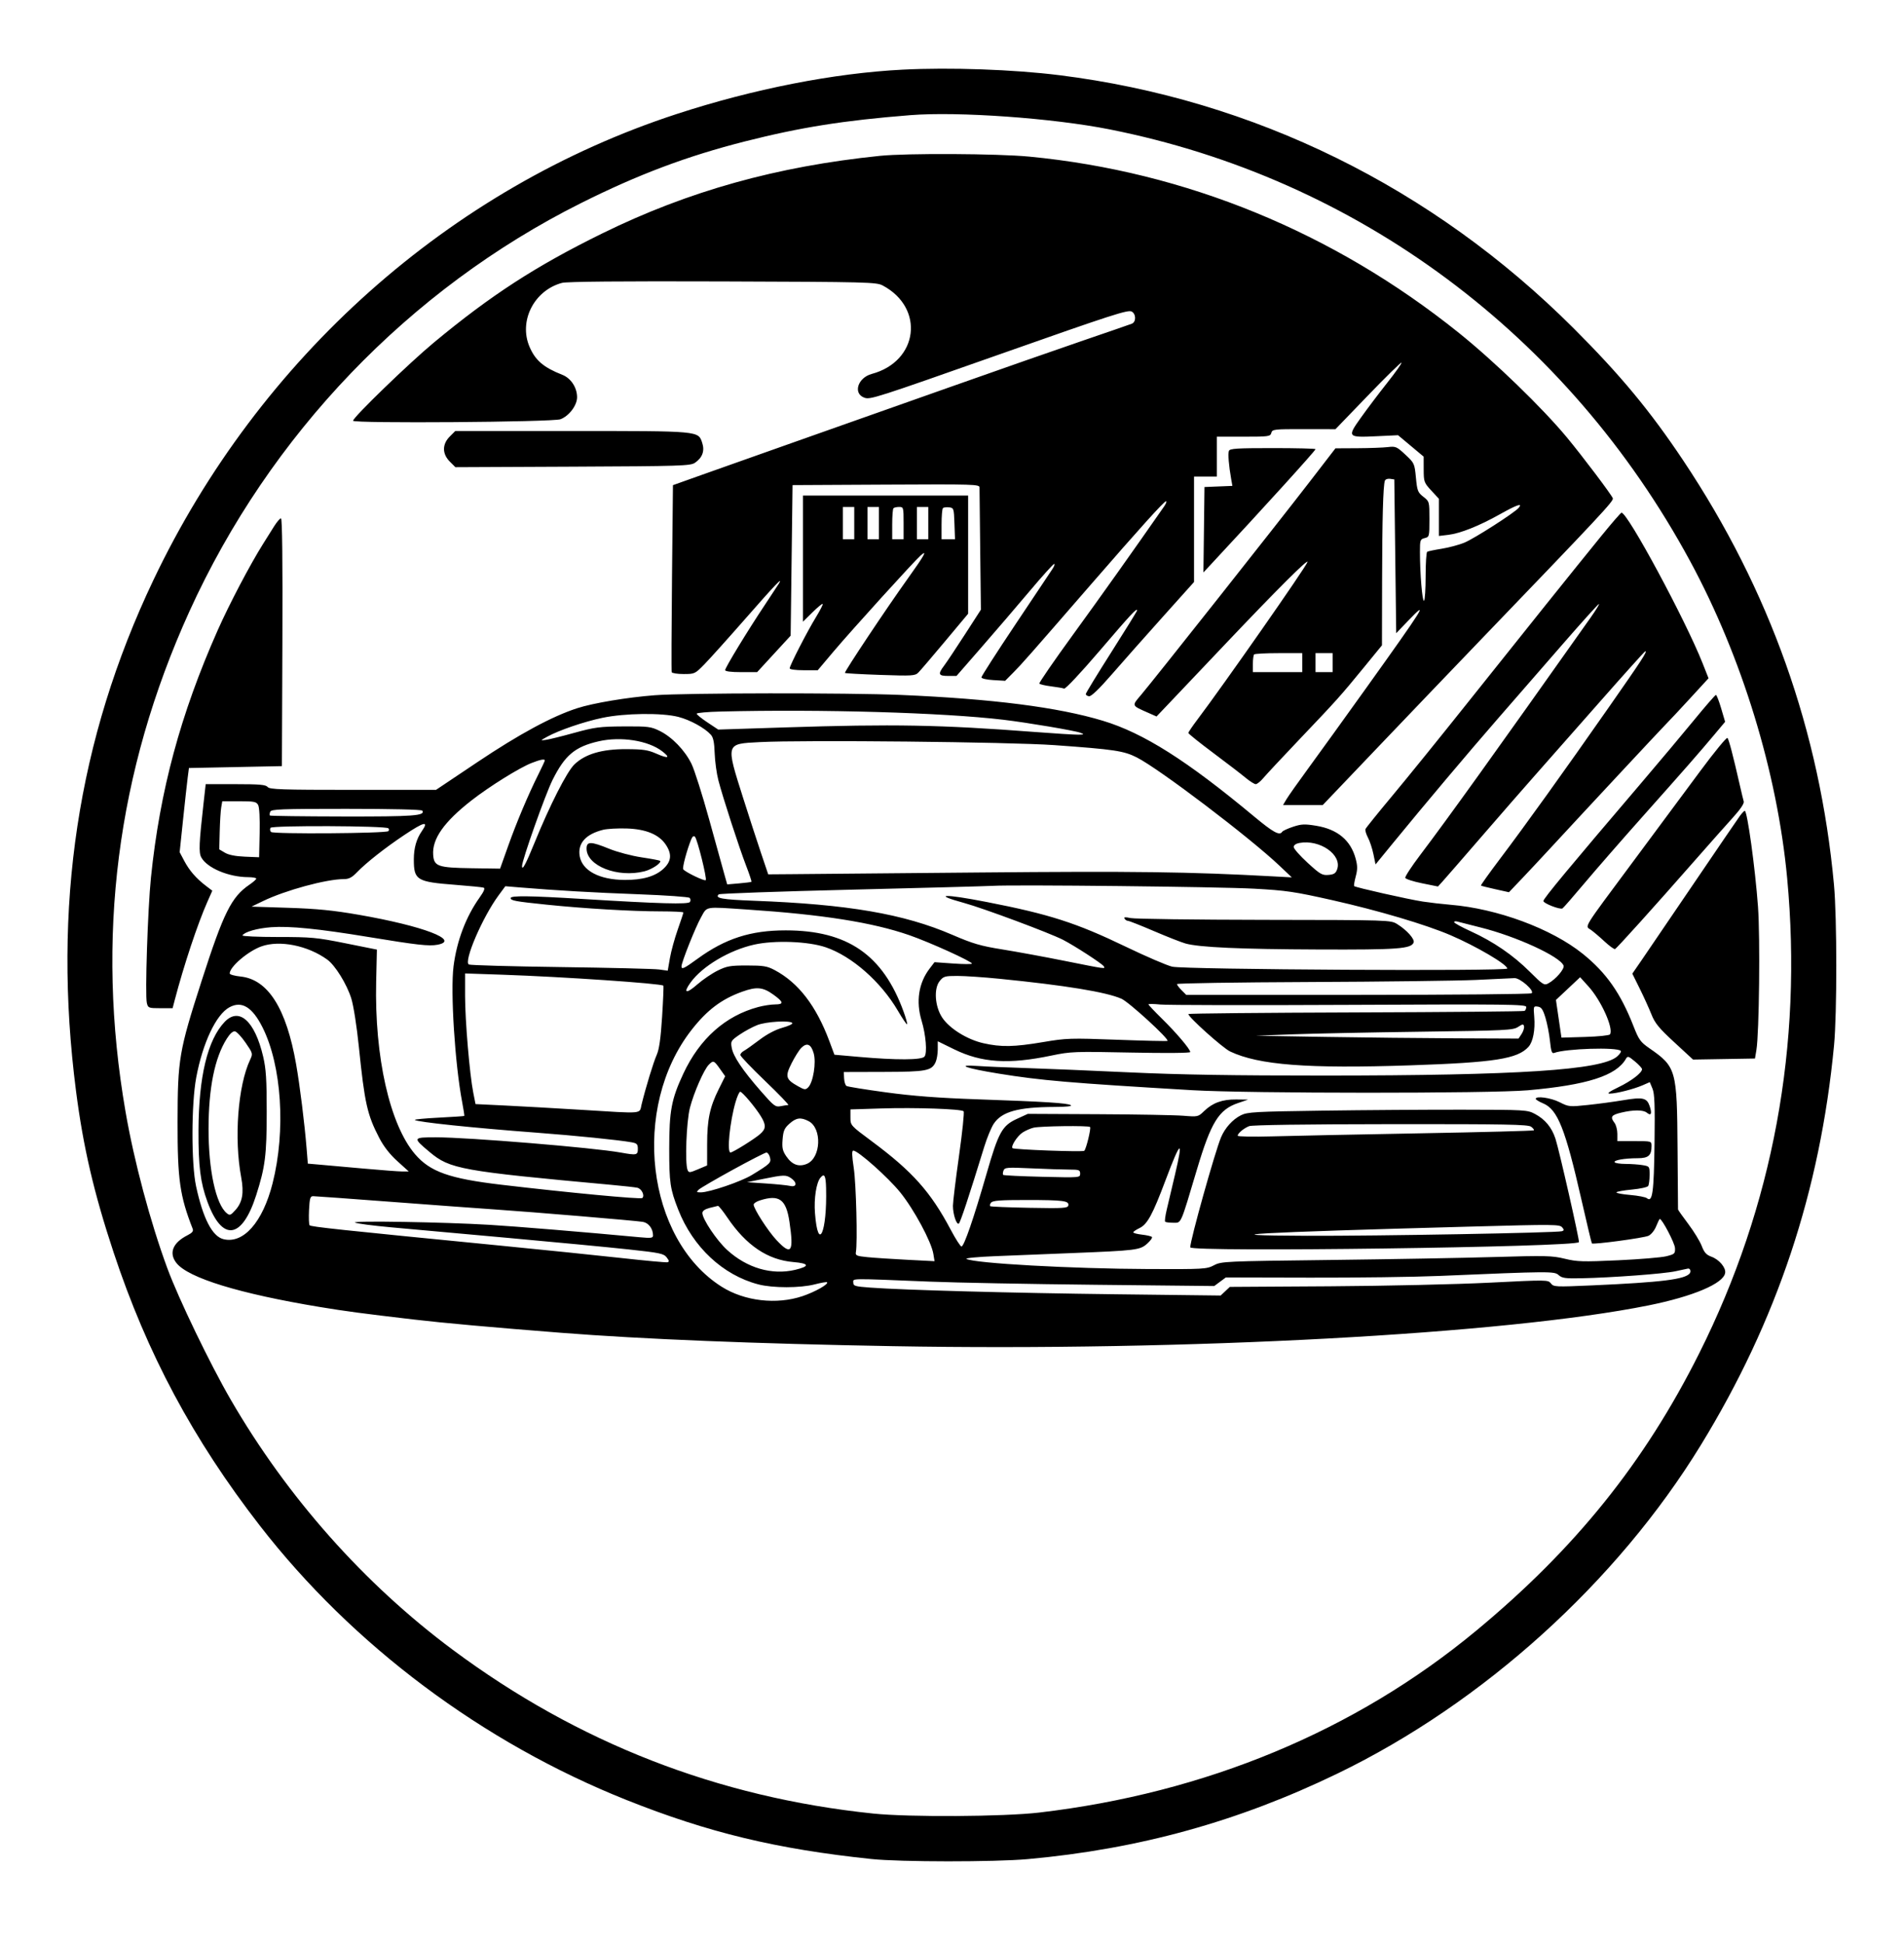 <svg xmlns="http://www.w3.org/2000/svg" width="1003" height="1024" viewBox="0 0 1003 1024" version="1.1">
	<rect x="0" y="0" width="100%" height="100%" fill="#FFFFFF" />
	<path d="M 475.500 36.684 C 439.284 38.530, 396.923 46.843, 356.500 60.038 C 236.991 99.047, 136.513 188.509, 80.813 305.500 C 40.885 389.362, 27.521 477.696, 40.068 574.823 C 43.871 604.263, 49.495 628.371, 59.851 659.633 C 77.519 712.969, 101.715 758.173, 136.860 803.500 C 185.728 866.528, 254.240 917.787, 330 948.001 C 373.099 965.190, 409.026 973.851, 459 979.100 C 474.280 980.705, 523.956 980.733, 541.500 979.147 C 599.940 973.863, 652.309 959.385, 704.696 934.028 C 781.262 896.969, 851.779 833.218, 895.969 761.110 C 936.065 695.683, 958.838 627.341, 966.149 550.500 C 967.740 533.780, 967.718 483.448, 966.113 466 C 958.670 385.130, 932.245 310.770, 886.687 242.500 C 869.304 216.450, 853.633 197.557, 828.993 172.940 C 754.673 98.688, 660.587 52.393, 558 39.597 C 533.912 36.593, 500.464 35.412, 475.500 36.684 M 479.500 60.654 C 444.394 63.447, 421.841 67.026, 392.500 74.460 C 361.969 82.196, 336.102 91.927, 306 107 C 215.587 152.273, 142.011 229.004, 99.734 322.112 C 61.519 406.271, 50.305 494.156, 66.126 585.500 C 70.682 611.804, 79.153 643.527, 88.136 667.925 C 94.033 683.939, 110.650 718.384, 121.547 737.181 C 151.334 788.565, 191.900 834.253, 238.500 868.903 C 304.526 917.997, 378.119 946.656, 460 955.160 C 478.826 957.116, 528.825 956.818, 547.411 954.640 C 635.125 944.360, 713.951 911.585, 777.500 858.970 C 829.772 815.692, 866.300 770.284, 895.119 712.761 C 933.999 635.156, 949.682 550.442, 941.449 462.500 C 936.234 406.792, 917.604 345.943, 890.333 295.545 C 825.831 176.344, 715.178 94.067, 584.500 68.138 C 554.571 62.200, 504.731 58.647, 479.500 60.654 M 463.500 82.086 C 409.131 87.655, 362.641 100.644, 317.236 122.952 C 282.246 140.143, 258.642 155.441, 228.500 180.461 C 215.454 191.291, 185.973 219.822, 185.990 221.602 C 186.004 223.092, 291.285 222.326, 295.255 220.807 C 299.798 219.069, 304.001 213.497, 303.996 209.215 C 303.991 204.111, 300.757 199.196, 296.228 197.408 C 286.347 193.509, 282.036 189.836, 278.966 182.699 C 273.126 169.125, 281.315 152.954, 296.035 148.991 C 298.583 148.305, 327.207 148.046, 380.692 148.227 C 457.288 148.486, 461.682 148.597, 465 150.362 C 487.273 162.211, 483.800 190.329, 459.247 196.934 C 451.804 198.937, 449.216 207.315, 455.375 209.469 C 458.463 210.549, 461.257 209.652, 527 186.474 C 585.543 165.835, 594.194 163.033, 596.150 164.080 C 598.498 165.337, 598.564 169.561, 596.250 170.485 C 595.288 170.869, 583.925 174.794, 571 179.206 C 558.075 183.618, 525.900 194.863, 499.500 204.196 C 473.100 213.529, 436.425 226.487, 418 232.993 C 399.575 239.499, 377.750 247.229, 369.500 250.172 L 354.500 255.522 354 304.264 C 353.725 331.073, 353.650 353.455, 353.833 354.004 C 354.017 354.552, 356.843 355, 360.114 355 C 365.971 355, 366.139 354.920, 371.186 349.750 C 374.004 346.863, 383.904 335.837, 393.185 325.250 C 408.387 307.907, 412.596 303.502, 410.379 307.250 C 409.972 307.938, 406.637 313, 402.968 318.500 C 393.869 332.140, 382 351.630, 382 352.933 C 382 353.605, 385.120 354, 390.420 354 L 398.841 354 407.670 344.400 L 416.500 334.800 417 295.150 L 417.500 255.500 466.750 255.241 C 513.188 254.996, 516 255.082, 515.995 256.741 C 515.992 257.708, 516.155 272.587, 516.357 289.804 L 516.723 321.108 508.206 334.304 C 503.521 341.562, 498.633 348.892, 497.344 350.594 C 493.968 355.051, 494.335 356, 499.438 356 L 503.875 356 517.188 340.728 C 524.509 332.328, 535.893 319.053, 542.484 311.228 C 549.074 303.403, 554.856 297, 555.332 297 C 555.807 297, 555.365 298.248, 554.348 299.773 C 553.332 301.298, 544.513 314.498, 534.750 329.106 C 524.987 343.714, 517 356.151, 517 356.744 C 517 357.361, 519.677 357.981, 523.250 358.193 L 529.500 358.564 534 354.017 C 538.429 349.542, 541.448 346.114, 574.865 307.627 C 600.229 278.413, 613.236 264, 614.235 264 C 614.731 264, 614.275 265.238, 613.223 266.750 C 597.350 289.562, 579.823 314.229, 565.160 334.392 C 555.204 348.083, 547.264 359.618, 547.516 360.025 C 547.768 360.433, 550.525 361.085, 553.644 361.475 C 556.762 361.864, 559.878 362.400, 560.568 362.664 C 561.289 362.941, 569.255 354.459, 579.335 342.679 C 595.824 323.409, 599 319.991, 599 321.513 C 599 321.860, 592.940 331.674, 585.533 343.322 C 578.126 354.970, 572.033 364.950, 571.993 365.500 C 571.953 366.050, 572.726 366.590, 573.710 366.701 C 574.879 366.832, 579.031 362.840, 585.671 355.201 C 591.265 348.765, 603.302 335.181, 612.421 325.013 L 629 306.527 629 278.763 L 629 251 635 251 L 641 251 641 240.500 L 641 230 655.094 230 C 668.346 230, 669.218 229.881, 669.710 228 C 670.207 226.100, 671.063 226.001, 686.867 226.027 L 703.500 226.054 720.643 208.277 C 730.071 198.500, 738.009 190.725, 738.282 191 C 738.556 191.275, 735.216 196, 730.861 201.500 C 726.505 207, 720.236 215.297, 716.929 219.937 C 709.562 230.274, 709.744 230.485, 725.390 229.743 L 736.476 229.218 743.219 234.859 L 749.962 240.500 749.981 247.272 C 749.999 253.773, 750.161 254.219, 754 258.384 L 758 262.724 758 272.501 L 758 282.279 762.946 281.693 C 769.283 280.942, 779.210 276.984, 790.137 270.849 C 799.059 265.840, 802.299 264.730, 800.035 267.458 C 797.910 270.018, 776.689 283.627, 771.424 285.806 C 768.632 286.961, 763.268 288.398, 759.503 289 C 755.739 289.601, 752.285 290.324, 751.829 290.605 C 751.373 290.887, 751 296.690, 751 303.500 C 751 310.310, 750.617 316.119, 750.149 316.408 C 749.251 316.963, 748.014 302.161, 748.005 290.769 C 748 284.421, 748.142 284.002, 750.500 283.411 C 752.943 282.798, 753 282.570, 753 273.464 C 753 264.171, 752.991 264.138, 749.804 261.644 C 746.873 259.350, 746.548 258.513, 745.884 251.556 C 745.173 244.115, 745.066 243.882, 740.329 239.459 C 735.794 235.224, 735.233 234.982, 731.110 235.475 C 728.696 235.764, 721.496 236.027, 715.110 236.061 L 703.500 236.122 689.500 254.281 C 672.997 275.687, 607.763 358.119, 601.199 365.863 C 596.087 371.893, 595.916 371.449, 604.871 375.421 L 609.241 377.359 615.371 370.921 C 618.742 367.380, 632.377 353.012, 645.671 338.992 C 672.529 310.666, 689.545 293.700, 688.749 296.039 C 687.765 298.928, 644.464 360.887, 630.840 378.899 C 628.178 382.419, 626 385.627, 626 386.029 C 626 386.431, 631.866 391.138, 639.036 396.489 C 646.205 401.840, 653.898 407.744, 656.130 409.609 C 658.363 411.474, 660.782 413, 661.506 413 C 662.230 413, 664.043 411.538, 665.536 409.750 C 667.028 407.962, 675.535 398.850, 684.440 389.500 C 704.244 368.707, 706.213 366.511, 718.338 351.686 L 728 339.871 728.063 306.186 C 728.125 273.322, 728.610 255.849, 729.534 253.180 C 729.785 252.454, 731.006 252.004, 732.246 252.180 L 734.500 252.500 735 293 L 735.500 333.500 741.729 327 C 753.099 315.135, 750.395 319.473, 719.598 362.500 C 708.575 377.900, 695.038 396.671, 689.515 404.213 C 683.993 411.756, 678.667 419.293, 677.681 420.963 L 675.887 424 686.346 424 L 696.805 424 725.652 393.758 C 741.519 377.124, 765.106 352.487, 778.070 339.008 C 844.023 270.429, 850.160 263.860, 849.613 262.434 C 848.854 260.455, 833.714 240.390, 825.518 230.500 C 812.528 214.825, 787.332 190.438, 768.500 175.312 C 702.598 122.380, 624.585 90.379, 542.205 82.487 C 525.436 80.881, 477.641 80.637, 463.500 82.086 M 236.923 229.923 C 232.877 233.970, 232.888 239.042, 236.952 243.106 L 239.905 246.059 301.702 245.779 C 358.823 245.521, 363.696 245.366, 366.096 243.736 C 369.999 241.084, 371.316 237.488, 369.926 233.277 C 367.820 226.896, 368.966 227, 300.955 227 L 239.846 227 236.923 229.923 M 647.371 237.477 C 646.805 238.950, 647.305 245.183, 648.551 252.204 L 649.208 255.908 641.854 256.204 L 634.500 256.500 634.222 279 L 633.943 301.500 638.135 297 C 665.699 267.412, 693 237.337, 693 236.561 C 693 236.253, 682.861 236, 670.469 236 C 651.521 236, 647.847 236.235, 647.371 237.477 M 423 294.212 L 423 327.425 427.977 322.523 C 430.714 319.827, 433.152 317.818, 433.394 318.060 C 433.635 318.302, 432.045 321.425, 429.859 325 C 425.170 332.671, 416 350.523, 416 351.982 C 416 352.581, 419.041 353, 423.387 353 L 430.774 353 439.004 343.253 C 448.543 331.954, 481.660 295.447, 485.043 292.500 C 488.772 289.252, 486.950 292.515, 478.278 304.621 C 466.888 320.519, 444.616 353.949, 445.095 354.428 C 445.318 354.650, 453.694 355.113, 463.708 355.458 C 480.609 356.039, 482.050 355.950, 483.778 354.222 C 484.802 353.198, 491.121 345.807, 497.820 337.797 L 510 323.233 510 292.117 L 510 261 466.500 261 L 423 261 423 294.212 M 444 275.500 L 444 284 447 284 L 450 284 450 275.500 L 450 267 447 267 L 444 267 444 275.500 M 457 275.500 L 457 284 460 284 L 463 284 463 275.500 L 463 267 460 267 L 457 267 457 275.500 M 470.667 267.667 C 470.300 268.033, 470 271.858, 470 276.167 L 470 284 473 284 L 476 284 476 275.500 C 476 267.262, 475.928 267, 473.667 267 C 472.383 267, 471.033 267.300, 470.667 267.667 M 483 275.500 L 483 284 486 284 L 489 284 489 275.500 L 489 267 486 267 L 483 267 483 275.500 M 496.713 267.621 C 496.321 268.013, 496 271.858, 496 276.167 L 496 284 499.540 284 L 503.081 284 502.790 275.750 C 502.509 267.751, 502.423 267.491, 499.963 267.204 C 498.567 267.041, 497.104 267.229, 496.713 267.621 M 843.733 282.053 C 829.771 299.207, 802.291 333.478, 772.810 370.500 C 758.795 388.100, 741.126 409.925, 733.545 419 C 725.964 428.075, 719.557 436.022, 719.308 436.660 C 719.059 437.298, 719.651 439.323, 720.624 441.160 C 721.597 442.997, 722.893 446.925, 723.503 449.888 L 724.613 455.276 733.519 444.388 C 750.303 423.867, 773.373 396.492, 789.047 378.500 C 797.671 368.600, 812.949 351.050, 822.998 339.500 C 833.046 327.950, 841.709 318.333, 842.248 318.129 C 842.787 317.924, 840.814 321.170, 837.864 325.340 C 786.859 397.442, 762.932 430.768, 748.111 450.349 C 743.595 456.316, 740.069 461.716, 740.276 462.349 C 740.484 462.982, 744.444 464.266, 749.077 465.203 L 757.500 466.905 760 464.153 C 761.375 462.639, 770.653 451.973, 780.618 440.450 C 790.583 428.928, 803.183 414.481, 808.618 408.346 C 814.053 402.211, 829.234 384.999, 842.354 370.096 C 855.474 355.193, 866.435 343, 866.711 343 C 867.911 343, 865.074 347.357, 847.446 372.591 C 823.781 406.465, 803.524 434.676, 790.208 452.306 C 784.472 459.900, 779.941 466.250, 780.139 466.419 C 780.338 466.588, 783.738 467.445, 787.695 468.323 L 794.890 469.920 801.287 463.210 C 804.805 459.519, 811.242 452.643, 815.592 447.930 C 833.474 428.550, 875.626 383.326, 877.975 381 C 879.364 379.625, 884.895 373.715, 890.266 367.866 L 900.032 357.232 896.921 349.366 C 887.869 326.481, 857.390 269.902, 854.182 270.027 C 853.807 270.041, 849.105 275.453, 843.733 282.053 M 144.363 277.250 C 142.898 279.587, 140.286 283.750, 138.557 286.500 C 131.693 297.420, 120.752 318.244, 114.651 332 C 95.099 376.089, 84.249 416.277, 79.529 462.102 C 77.830 478.598, 76.338 524.227, 77.364 528.316 C 78.008 530.881, 78.325 531, 84.481 531 L 90.923 531 92.036 526.750 C 96.864 508.322, 104.134 486.463, 109.311 474.807 L 111.839 469.115 108.430 466.515 C 103.332 462.626, 99.779 458.532, 97.070 453.425 L 94.639 448.844 96.436 431.672 C 97.423 422.227, 98.523 412.250, 98.879 409.500 L 99.526 404.500 124.013 404 L 148.500 403.500 148.757 338.250 C 148.926 295.476, 148.672 273, 148.020 273 C 147.473 273, 145.827 274.913, 144.363 277.250 M 660.667 344.667 C 660.300 345.033, 660 347.283, 660 349.667 L 660 354 673 354 L 686 354 686 349 L 686 344 673.667 344 C 666.883 344, 661.033 344.300, 660.667 344.667 M 693 349 L 693 354 697.500 354 L 702 354 702 349 L 702 344 697.500 344 L 693 344 693 349 M 345 366.162 C 330.421 367.277, 312.389 370.293, 304 373.020 C 290.788 377.313, 273.514 386.645, 251.597 401.327 L 229.693 416 185.969 416 C 148.323 416, 142.072 415.791, 141 414.500 C 139.990 413.283, 136.791 413, 124.058 413 L 108.360 413 107.207 423.250 C 104.858 444.118, 104.652 448.982, 106.010 451.520 C 109.007 457.120, 120.418 461.946, 130.750 461.984 C 133.088 461.993, 134.997 462.337, 134.993 462.750 C 134.989 463.163, 133.375 464.598, 131.405 465.939 C 121.893 472.418, 117.791 480.662, 106.247 516.502 C 94.291 553.622, 93.589 557.741, 93.539 591 C 93.494 621.200, 94.727 629.895, 101.503 647.182 C 101.987 648.417, 101.275 649.313, 98.831 650.549 C 90.994 654.513, 88.808 659.943, 92.936 665.192 C 99.142 673.081, 126.137 681.361, 168.500 688.367 C 182.028 690.605, 191.072 691.810, 218 694.963 C 233.815 696.814, 258.899 699.074, 295.500 701.944 C 338.460 705.313, 397.628 707.702, 470.102 708.993 C 625.109 711.756, 793.156 702.692, 868.500 687.506 C 891.976 682.774, 907.978 675.979, 908.794 670.397 C 909.205 667.588, 905.589 663.342, 901.538 661.878 C 898.884 660.918, 897.767 659.679, 896.452 656.235 C 895.525 653.807, 892.344 648.601, 889.383 644.666 C 886.422 640.730, 883.981 637.283, 883.957 637.005 C 883.933 636.727, 883.821 622.325, 883.707 605 C 883.433 563.324, 883.036 561.911, 868.850 552.074 C 864.173 548.831, 863.302 547.620, 860.509 540.477 C 853.701 523.061, 846.162 512.315, 833.744 502.325 C 817.330 489.121, 788.779 478.553, 764 476.511 C 759.875 476.171, 753.350 475.416, 749.500 474.834 C 742.060 473.709, 714.070 467.403, 713.358 466.692 C 713.126 466.459, 713.494 464.184, 714.175 461.635 C 715.166 457.929, 715.161 456.052, 714.149 452.268 C 711.556 442.572, 704.598 436.759, 693.383 434.919 C 687.244 433.911, 685.562 433.985, 681.145 435.452 C 678.328 436.387, 675.767 437.569, 675.453 438.076 C 674.097 440.270, 670.771 438.459, 660.588 429.981 C 625.179 400.504, 602.404 386.092, 581 379.616 C 557.412 372.481, 522.820 368.061, 474.500 366.010 C 446.780 364.834, 361.058 364.934, 345 366.162 M 892.399 379.250 C 886.428 386.538, 873.867 401.500, 864.485 412.500 C 826.357 457.202, 813.077 473.214, 813.034 474.534 C 812.993 475.781, 821.846 479.213, 823.100 478.438 C 823.587 478.137, 828.826 472.133, 834.742 465.094 C 840.659 458.055, 854.477 442.217, 865.449 429.898 C 887.848 404.749, 895.079 396.494, 903.178 386.830 L 908.768 380.160 906.683 373.080 C 905.536 369.186, 904.295 366, 903.926 366 C 903.556 366, 898.369 371.962, 892.399 379.250 M 379.750 374.747 C 372.738 374.919, 367 375.433, 367 375.888 C 367 376.344, 369.553 378.412, 372.672 380.483 L 378.345 384.249 413.422 383.119 C 470.766 381.272, 495.324 381.718, 545 385.509 C 555.725 386.328, 566.075 386.970, 568 386.935 C 571.170 386.879, 571.282 386.786, 569.186 385.945 C 566.429 384.839, 541.203 380.580, 528.500 379.075 C 496.654 375.301, 432.856 373.445, 379.750 374.747 M 317.319 378.071 C 307.555 380.122, 294.458 384.601, 288.259 388.010 C 284.537 390.056, 284.530 390.073, 287.500 389.684 C 289.150 389.468, 295.900 387.803, 302.500 385.983 C 313.307 383.003, 315.891 382.665, 328.500 382.587 C 341.430 382.508, 342.882 382.688, 347.500 384.953 C 353.990 388.136, 360.788 395.170, 364.284 402.321 C 365.816 405.452, 370.018 418.699, 373.623 431.757 C 377.227 444.816, 380.831 457.818, 381.630 460.651 L 383.085 465.803 389.292 465.266 C 392.707 464.971, 395.657 464.596, 395.849 464.432 C 396.041 464.269, 394.795 460.497, 393.080 456.051 C 389.325 446.315, 380.779 420.022, 378.437 411 C 377.509 407.425, 376.628 400.987, 376.479 396.694 C 376.280 390.947, 375.747 388.378, 374.459 386.955 C 371.218 383.374, 363.540 379.164, 357.356 377.577 C 348.665 375.347, 329.140 375.587, 317.319 378.071 M 895.626 406.154 C 888.155 416.244, 872.246 437.692, 860.272 453.815 C 833.178 490.296, 834.888 487.537, 838.021 489.710 C 839.384 490.656, 842.619 493.402, 845.208 495.812 C 847.797 498.223, 850.300 500.038, 850.770 499.847 C 851.694 499.471, 871.391 477.614, 893 452.985 C 900.425 444.522, 909.327 434.488, 912.781 430.686 C 916.750 426.318, 918.884 423.171, 918.578 422.137 C 918.311 421.237, 917.378 417.351, 916.504 413.502 C 912.970 397.948, 910.747 389.456, 909.998 388.654 C 909.563 388.189, 903.096 396.064, 895.626 406.154 M 315.389 390.423 C 302.894 393.275, 297.581 397.728, 291.054 410.821 C 287.276 418.400, 275 453.028, 275 456.106 C 275 458.855, 277.006 455.138, 281.531 444 C 289.557 424.247, 298.570 406.514, 302.546 402.653 C 308.247 397.116, 317.100 394.507, 330 394.561 C 338.761 394.599, 341.375 394.993, 345.780 396.939 C 352.110 399.736, 353.394 399.165, 348.747 395.621 C 341.378 390, 327.035 387.765, 315.389 390.423 M 400.168 390.858 C 382.126 391.797, 382.284 391.262, 391.485 420.324 C 394.476 429.771, 398.669 442.675, 400.803 449 L 404.682 460.500 417.091 460.407 C 423.916 460.357, 468.425 459.957, 516 459.519 C 597.139 458.771, 626.680 459.161, 670.500 461.555 L 680.500 462.101 674 455.940 C 658.203 440.967, 610.585 404.848, 598.797 398.898 C 591.963 395.448, 586.987 394.707, 555.500 392.451 C 531.898 390.761, 423.412 389.648, 400.168 390.858 M 280 401.865 C 273.523 404.414, 257.818 414.201, 248.369 421.576 C 233.872 432.891, 227.582 441.836, 228.194 450.264 C 228.632 456.310, 230.680 457.011, 248.666 457.280 L 263.438 457.500 267.676 445.598 C 272.219 432.845, 278.216 418.636, 283.641 407.775 C 285.488 404.076, 287 400.814, 287 400.525 C 287 399.594, 284.606 400.052, 280 401.865 M 116.535 425.250 C 116.230 427.038, 115.872 432.739, 115.740 437.920 L 115.500 447.341 118.500 449.115 C 120.469 450.279, 124.077 450.994, 129 451.194 L 136.500 451.500 136.780 438.740 C 136.948 431.068, 136.635 425.187, 135.995 423.990 C 135.054 422.232, 133.892 422, 126.010 422 L 117.091 422 116.535 425.250 M 142.345 427.543 C 142.019 428.392, 141.949 429.282, 142.188 429.521 C 142.427 429.761, 159.800 429.987, 180.793 430.023 C 218.010 430.089, 224.130 429.637, 222.469 426.950 C 222.114 426.376, 206.256 426, 182.410 426 C 147.755 426, 142.865 426.188, 142.345 427.543 M 916.512 429.781 C 915.418 431.277, 904.448 447.350, 892.133 465.500 C 879.819 483.650, 867.524 501.720, 864.813 505.655 L 859.882 512.809 863.773 520.655 C 865.913 524.970, 868.683 531.065, 869.928 534.200 C 871.804 538.925, 873.875 541.453, 882.027 548.975 L 891.861 558.050 908.181 557.775 L 924.500 557.500 925.248 553 C 926.721 544.133, 927.278 493.881, 926.085 477.500 C 924.605 457.191, 920.433 426.965, 919.119 427.031 C 918.779 427.049, 917.605 428.286, 916.512 429.781 M 212.946 439.805 C 202.831 446.558, 192.847 454.422, 188.054 459.412 C 185.425 462.149, 183.802 463, 181.211 463 C 171.955 463, 150.397 468.856, 138.500 474.602 L 132.500 477.500 152 478.129 C 167.055 478.615, 175.498 479.453, 189.039 481.805 C 222.868 487.680, 242.774 495.263, 230.441 497.577 C 225.972 498.415, 219.686 497.708, 194 493.476 C 167.800 489.159, 152.479 487.626, 142.802 488.352 C 135.494 488.900, 128.868 490.787, 127.717 492.648 C 127.427 493.117, 135.810 493.500, 146.345 493.500 C 164.048 493.500, 166.753 493.751, 182.023 496.817 L 198.546 500.134 198.157 517.104 C 197.252 556.564, 205.316 592.326, 218.625 607.874 C 226.562 617.148, 236.687 620.739, 264 623.968 C 299.213 628.132, 337.522 631.747, 338.349 630.984 C 339.779 629.666, 337.998 626.032, 335.683 625.547 C 334.483 625.295, 328.325 624.614, 322 624.033 C 242.718 616.754, 237.046 615.729, 226.330 606.755 C 217.274 599.171, 217.350 599, 229.742 599.001 C 246.630 599.003, 312.800 604.460, 326.934 607.017 C 335.360 608.541, 336 608.407, 336 605.111 C 336 602.640, 335.530 602.137, 332.750 601.632 C 326.144 600.431, 302.900 598.077, 282.500 596.544 C 249.051 594.030, 219.617 590.951, 218.516 589.849 C 218.219 589.552, 223.912 589.009, 231.168 588.642 C 238.423 588.274, 244.459 587.867, 244.581 587.737 C 244.703 587.607, 244.200 584.336, 243.465 580.470 C 239.649 560.410, 237.224 522.210, 238.923 508.896 C 240.630 495.505, 245.423 482.866, 252.636 472.725 C 254.959 469.460, 255.632 467.811, 254.766 467.511 C 254.070 467.269, 247.364 466.600, 239.865 466.024 C 219.444 464.455, 218 463.567, 218 452.584 C 218 446.709, 219.371 441.844, 222.153 437.846 C 226.107 432.164, 223.587 432.700, 212.946 439.805 M 142.500 436 C 142.101 436.646, 142.230 437.630, 142.787 438.187 C 143.966 439.366, 203.389 438.946, 204.584 437.750 C 204.996 437.337, 204.996 436.663, 204.584 436.250 C 203.248 434.912, 143.322 434.671, 142.500 436 M 317.718 437.035 C 308.581 439.323, 304.272 444.125, 305.357 450.811 C 306.608 458.519, 315.647 463.350, 329 463.446 C 338.517 463.515, 345.266 461.558, 349.595 457.475 C 353.691 453.612, 354.036 449.859, 350.749 444.898 C 347.181 439.514, 340.243 436.646, 330.052 436.343 C 325.348 436.203, 319.798 436.515, 317.718 437.035 M 364.114 442.098 C 361.871 447.587, 359.363 456.967, 359.911 457.820 C 360.813 459.225, 371.121 464.212, 371.774 463.560 C 372.537 462.796, 367.354 441.954, 366.086 440.686 C 365.432 440.032, 364.762 440.513, 364.114 442.098 M 684.500 443.968 C 682.662 444.306, 681.500 445.133, 681.500 446.103 C 681.500 446.973, 684.792 450.707, 688.816 454.399 C 695.412 460.453, 696.492 461.083, 699.797 460.806 C 702.732 460.561, 703.649 459.970, 704.392 457.844 C 707.063 450.200, 695.286 441.984, 684.500 443.968 M 309 446.923 C 309 456.043, 325.332 462.463, 339.473 458.902 C 343.483 457.893, 348.712 454.378, 347.704 453.371 C 347.469 453.135, 343.051 452.308, 337.888 451.532 C 332.725 450.756, 325.125 448.746, 321 447.064 C 311.233 443.083, 309 443.056, 309 446.923 M 523 466.553 C 519.975 466.737, 486.450 467.645, 448.500 468.571 C 410.550 469.496, 379.112 470.607, 378.637 471.040 C 376.410 473.068, 380.292 473.772, 397.223 474.410 C 446.711 476.274, 476.066 481.313, 501.634 492.334 C 512.579 497.052, 516.516 498.202, 528 500.041 C 535.425 501.229, 550.263 503.956, 560.973 506.101 C 582.793 510.470, 582.373 510.413, 581.438 508.899 C 580.593 507.532, 565.948 498.037, 559.944 494.964 C 552.842 491.328, 517.975 478.340, 507.925 475.586 C 490.838 470.903, 497.030 470.631, 519.777 475.064 C 552.821 481.505, 566.933 486.039, 593 498.591 C 603.725 503.755, 614.750 508.497, 617.500 509.129 C 624.187 510.664, 794 511.616, 794 510.117 C 794 507.962, 777.579 498.312, 764.083 492.535 C 751.008 486.939, 726.003 479.531, 701.940 474.123 C 681.822 469.602, 677.534 468.973, 660.500 468.043 C 642.140 467.040, 534.185 465.870, 523 466.553 M 262.606 471.629 C 254.188 483.056, 244.197 506.268, 246.962 507.976 C 247.609 508.376, 269.369 508.989, 295.319 509.339 C 321.269 509.688, 344.582 510.257, 347.127 510.603 L 351.754 511.232 352.907 504.610 C 353.542 500.967, 355.397 494.201, 357.030 489.574 C 358.664 484.946, 360 480.899, 360 480.580 C 360 480.261, 354.488 479.998, 347.750 479.995 C 332.889 479.990, 307.602 478.501, 288 476.477 C 271.306 474.753, 269 474.329, 269 472.981 C 269 471.641, 279.209 471.767, 306.500 473.445 C 347.510 475.966, 362.641 476.390, 363.475 475.041 C 363.888 474.372, 363.805 473.405, 363.292 472.892 C 362.778 472.378, 350.690 471.525, 336.429 470.997 C 312.520 470.111, 293.171 468.997, 273.847 467.394 L 266.195 466.759 262.606 471.629 M 369.230 483.250 C 366.364 488.330, 359 506.836, 359 508.956 C 359 510.774, 360.367 510.128, 367.444 504.969 C 382.058 494.315, 395.471 489.996, 413.910 490.007 C 446.472 490.027, 465.108 502.869, 475.984 532.783 C 477.240 536.238, 478.080 539.254, 477.849 539.484 C 477.619 539.714, 475.421 536.477, 472.965 532.290 C 464.014 517.029, 448.780 503.639, 435 498.921 C 425.830 495.781, 408.101 495.111, 397.339 497.498 C 384.273 500.396, 370.029 508.850, 363.846 517.375 C 359.686 523.112, 361.419 523.666, 367.319 518.484 C 370.169 515.981, 374.975 512.711, 378 511.217 C 382.875 508.809, 384.637 508.500, 393.500 508.500 C 402.111 508.500, 404.125 508.831, 408 510.883 C 420.589 517.550, 429.966 529.732, 436.956 548.500 L 439.563 555.500 452.531 556.644 C 472.342 558.390, 485.482 558.329, 487.014 556.483 C 488.524 554.664, 487.747 545.045, 485.488 537.591 C 482.424 527.484, 483.913 517.737, 489.672 510.185 L 492.283 506.762 502.141 507.461 C 507.564 507.846, 512 507.868, 512 507.511 C 512 506.359, 489.823 496.297, 479 492.539 C 459.670 485.827, 433.289 481.657, 393.500 479.024 C 370.690 477.514, 372.658 477.171, 369.230 483.250 M 592.404 483.844 C 592.797 484.480, 593.608 485, 594.206 485 C 594.805 485, 600.966 487.430, 607.897 490.400 C 614.829 493.370, 622.300 496.305, 624.500 496.922 C 631.734 498.951, 653.333 499.922, 694.718 500.080 C 736.427 500.238, 743.402 499.723, 744.681 496.388 C 745.359 494.621, 741.083 489.840, 736.028 486.711 C 732.571 484.572, 732.268 484.562, 666.028 484.469 C 629.438 484.418, 597.743 483.997, 595.595 483.532 C 592.719 482.910, 591.877 482.993, 592.404 483.844 M 766.009 485.683 C 766.014 486.132, 769.952 488.294, 774.759 490.486 C 786.723 495.943, 797.104 503.055, 805.892 511.817 C 812.742 518.646, 813.451 519.097, 815.574 517.960 C 819.509 515.854, 824.316 510.266, 823.661 508.559 C 821.822 503.766, 798.655 493.132, 779.890 488.468 C 774.175 487.047, 768.712 485.656, 767.750 485.375 C 766.788 485.095, 766.004 485.233, 766.009 485.683 M 137.698 498.444 C 130.656 500.956, 121 509.202, 121 512.704 C 121 513.263, 123.563 513.985, 126.695 514.308 C 141.160 515.801, 150.834 531.055, 155.989 560.500 C 157.990 571.933, 160.475 591.927, 161.540 605.179 L 162.157 612.858 168.329 613.396 C 171.723 613.692, 182.189 614.624, 191.586 615.467 C 200.984 616.310, 210.173 617, 212.007 617 L 215.341 617 209.323 611.554 C 205.323 607.935, 202.120 603.825, 199.775 599.304 C 193.448 587.105, 192.086 581.027, 189.062 551.500 C 187.940 540.551, 186.250 529.715, 185.073 525.928 C 182.706 518.315, 176.599 508.439, 172.369 505.382 C 162.117 497.974, 147.319 495.012, 137.698 498.444 M 245 524.579 C 245 537.487, 247.403 565.871, 249.311 575.500 L 250.500 581.500 266 582.249 C 274.525 582.661, 292.525 583.676, 306 584.504 C 339.709 586.576, 336.719 586.834, 337.964 581.750 C 340.173 572.724, 344.186 559.572, 345.933 555.627 C 347.251 552.651, 348.046 547.039, 348.784 535.500 C 349.347 526.700, 349.647 519.334, 349.451 519.130 C 348.342 517.981, 296.399 514.443, 264.750 513.361 L 245 512.686 245 524.579 M 494.976 516.750 C 491.828 520.741, 492.495 530.128, 496.340 535.938 C 500.143 541.685, 509.459 547.489, 517.995 549.431 C 527.354 551.559, 534.169 551.432, 549.500 548.843 C 561.827 546.761, 563.846 546.698, 588.500 547.614 C 602.800 548.145, 614.723 548.415, 614.995 548.212 C 616.133 547.365, 594.756 527.780, 590.773 526.021 C 582.774 522.489, 561.309 518.976, 526.500 515.502 C 518.250 514.678, 508.270 514.003, 504.323 514.002 C 497.684 514, 496.982 514.206, 494.976 516.750 M 777.500 516.115 C 767.600 516.556, 728.113 517.049, 689.752 517.209 C 651.391 517.369, 620.003 517.858, 620.002 518.295 C 620.001 518.733, 621.105 520.195, 622.455 521.545 L 624.909 524 715.205 523.985 C 764.867 523.976, 806.085 523.599, 806.799 523.145 C 808.667 521.961, 800.723 514.949, 797.747 515.156 C 796.511 515.242, 787.400 515.674, 777.500 516.115 M 826.020 520.671 L 819.650 526.658 821.101 536.579 L 822.552 546.500 835.026 546.136 C 841.887 545.936, 847.780 545.328, 848.121 544.786 C 850.097 541.647, 843.493 526.947, 836.773 519.524 L 832.390 514.683 826.020 520.671 M 390.991 522.302 C 380.110 526.208, 372.519 531.926, 364.342 542.378 C 332.288 583.343, 340.394 652.590, 380.183 677.711 C 392.214 685.306, 409.136 687.257, 422.821 682.628 C 429.460 680.381, 436.639 676.306, 435.668 675.335 C 435.422 675.089, 432.519 675.588, 429.216 676.444 C 421.535 678.434, 407.112 678.441, 399.495 676.457 C 380.821 671.593, 364.997 656.814, 357.247 637 C 353.016 626.181, 352.540 622.945, 352.538 605 C 352.537 585.065, 353.694 578.908, 359.958 565.500 C 368.585 547.036, 382.153 534.975, 399.495 530.357 C 402.248 529.624, 406.225 529.018, 408.333 529.012 C 413.023 528.997, 412.808 527.743, 407.456 523.884 C 401.890 519.871, 398.635 519.558, 390.991 522.302 M 605 528.990 C 605 529.300, 608.199 532.692, 612.109 536.527 C 619.672 543.946, 627 552.587, 627 554.086 C 627 554.623, 614.242 554.734, 595.750 554.359 C 566.061 553.756, 563.975 553.834, 554 555.922 C 531.300 560.672, 517.181 559.770, 502.617 552.640 L 494 548.421 494 552.664 C 494 554.997, 493.500 558.002, 492.890 559.343 C 490.775 563.985, 488.094 564.496, 465.500 564.559 L 444.500 564.617 444.656 567.941 C 444.741 569.769, 445.317 571.578, 445.934 571.959 C 446.552 572.341, 455.932 573.856, 466.779 575.326 C 481.036 577.259, 494.396 578.273, 515 578.989 C 550.793 580.231, 562.322 580.957, 564.098 582.082 C 564.970 582.634, 561.723 582.983, 555.500 583.005 C 536.344 583.073, 527.684 585.478, 523.459 591.906 C 522.160 593.883, 519.920 599.325, 518.481 604 C 510.364 630.375, 505.860 643.968, 505.078 644.452 C 503.876 645.195, 502.002 639.517, 501.992 635.101 C 501.987 633.120, 503.426 621.277, 505.190 608.782 C 506.954 596.287, 508.047 585.712, 507.619 585.282 C 506.404 584.062, 482.195 583.233, 464.250 583.796 L 448 584.307 448 588.521 C 448 592.729, 448.017 592.749, 459.250 601.087 C 480.686 617, 490.266 627.739, 500.855 647.731 C 503.410 652.554, 505.950 656.500, 506.500 656.500 C 507.826 656.500, 512.884 641.840, 519.611 618.500 C 526.048 596.164, 527.873 592.863, 535.793 589.237 L 541.440 586.652 578.470 586.828 C 598.836 586.925, 619.016 587.289, 623.313 587.637 C 631.048 588.263, 631.159 588.238, 634.313 585.185 C 638.817 580.826, 643.898 578.988, 651.218 579.070 L 657.500 579.140 652.177 580.953 C 642.053 584.401, 637.976 590.997, 630.513 616 C 621.668 645.635, 622.394 644, 618.085 644 C 616.022 644, 614.089 643.755, 613.789 643.456 C 613.490 643.157, 613.852 640.344, 614.593 637.206 C 615.334 634.068, 617.311 625.695, 618.988 618.601 C 623.524 599.400, 622.006 600.288, 614.031 621.500 C 607.181 639.721, 604.397 644.843, 600.273 646.809 C 598.473 647.668, 597 648.679, 597 649.055 C 597 649.432, 599.047 649.971, 601.549 650.253 C 604.052 650.535, 606.414 651.080, 606.799 651.465 C 607.184 651.850, 606.074 653.438, 604.333 654.994 C 600.536 658.386, 598.735 658.612, 564.500 659.979 C 551.300 660.506, 533.126 661.236, 524.114 661.602 C 515.102 661.969, 508.352 662.616, 509.114 663.040 C 513.302 665.372, 564.399 668.217, 605 668.379 C 634.223 668.495, 635.667 668.412, 639.500 666.390 C 643.386 664.340, 645.118 664.261, 700.500 663.605 C 731.850 663.233, 770.885 662.533, 787.245 662.048 C 814.218 661.250, 817.668 661.334, 824.277 662.945 C 830.794 664.535, 833.757 664.622, 852.340 663.770 C 863.767 663.245, 875.228 662.287, 877.808 661.641 C 882.206 660.539, 882.491 660.267, 882.361 657.314 C 882.247 654.718, 875.593 642, 874.350 642 C 874.148 642, 873.288 643.739, 872.438 645.864 C 871.551 648.079, 869.816 650.218, 868.372 650.876 C 865.863 652.020, 839.229 655.597, 838.582 654.878 C 838.396 654.670, 835.935 644.370, 833.114 631.989 C 824.567 594.476, 820.541 584.337, 812.927 581.140 C 810.778 580.238, 809.016 579.163, 809.010 578.750 C 808.987 577.050, 816.995 578.171, 821.581 580.508 C 826.366 582.948, 826.773 582.988, 836.500 581.963 C 842 581.383, 850.325 580.264, 855 579.475 C 865.502 577.703, 867.572 578.174, 869.057 582.672 C 870.347 586.582, 869.767 587.881, 867.551 586.043 C 865.660 584.473, 860.436 584.456, 854.001 586 C 848.749 587.260, 848.118 588.249, 850.532 591.441 C 851.339 592.509, 852 595.096, 852 597.191 L 852 601 861 601 C 869.995 601, 870 601.001, 870 603.566 C 870 608.581, 868.397 609.999, 862.715 610.011 C 855.774 610.026, 849.912 611.048, 850.579 612.128 C 850.875 612.607, 853.454 613.005, 856.309 613.011 C 859.164 613.017, 863.188 613.301, 865.250 613.642 C 868.956 614.254, 869 614.316, 868.985 618.881 C 868.976 621.421, 868.639 624.015, 868.235 624.644 C 867.831 625.273, 864.006 626.114, 859.736 626.513 C 855.465 626.912, 851.766 627.569, 851.516 627.975 C 851.265 628.380, 854.488 629.001, 858.677 629.355 C 862.867 629.710, 866.872 630.479, 867.577 631.064 C 870.505 633.494, 871.249 628.120, 871.581 602.183 C 871.840 581.915, 871.618 576.021, 870.492 573.327 L 869.077 569.941 865.289 571.596 C 860.691 573.604, 851.412 575.963, 848.028 575.984 C 846.308 575.995, 847.676 574.977, 852.528 572.634 C 859.382 569.325, 865 565.039, 865 563.121 C 865 562.584, 863.313 560.746, 861.250 559.035 C 857.830 556.199, 857.412 556.079, 856.500 557.674 C 851.422 566.553, 836.133 571.451, 804.822 574.229 C 785.199 575.970, 657.529 575.935, 628 574.180 C 563.026 570.319, 548.535 569.078, 526.138 565.458 C 508.696 562.638, 503.020 560.586, 515 561.431 C 519.125 561.722, 530.600 562.215, 540.500 562.526 C 550.400 562.837, 574.925 563.859, 595 564.796 C 621.376 566.027, 649.945 566.493, 698 566.474 C 799.894 566.433, 843.552 563.593, 851.832 556.466 C 853.299 555.203, 854.179 553.848, 853.786 553.454 C 851.747 551.411, 824.678 552.268, 818.691 554.565 C 817.518 555.015, 817.071 553.737, 816.507 548.316 C 816.117 544.567, 815.042 539.025, 814.117 536 C 812.771 531.594, 811.970 530.433, 810.088 530.163 C 807.808 529.837, 807.752 530, 808.218 535.613 C 808.781 542.407, 807.568 548.715, 805.192 551.342 C 799.449 557.692, 787.345 559.591, 743.079 561.087 C 688.810 562.921, 663.074 560.945, 648 553.787 C 644.134 551.952, 625.997 535.694, 626.002 534.069 C 626.003 533.756, 665.669 533.373, 714.148 533.218 C 762.628 533.063, 802.678 532.699, 803.147 532.409 C 803.616 532.119, 804 531.189, 804 530.342 C 804 528.963, 794.248 528.848, 710.750 529.249 C 659.462 529.496, 614.688 529.411, 611.250 529.062 C 607.813 528.712, 605 528.680, 605 528.990 M 120.850 530.519 C 113.838 534.328, 106.783 549.255, 103.370 567.500 C 100.764 581.433, 100.721 612.889, 103.292 624.805 C 106.941 641.721, 111.817 651.163, 117.663 652.630 C 128.204 655.276, 138.391 643.733, 143.589 623.254 C 150.632 595.504, 148.408 561.160, 138.264 541.029 C 132.881 530.345, 127.334 526.997, 120.850 530.519 M 118.304 538.250 C 109.329 547.695, 104.659 567.150, 104.562 595.500 C 104.497 614.365, 105.570 622.873, 109.292 633 C 117.059 654.137, 127.511 652.719, 134.942 629.521 C 139.700 614.670, 140.500 608.332, 140.500 585.500 C 140.500 568.519, 140.143 562.969, 138.633 556.500 C 134.241 537.689, 125.929 530.226, 118.304 538.250 M 398.908 539.890 C 396.382 540.879, 392.178 543.157, 389.567 544.954 C 385.033 548.074, 384.848 548.385, 385.466 551.860 C 386.270 556.381, 391.149 563.642, 400.807 574.689 C 407.695 582.567, 408.472 583.156, 411.249 582.600 C 412.900 582.270, 414.706 582, 415.263 582 C 415.819 582, 410.363 576.333, 403.138 569.406 C 395.912 562.479, 390 556.286, 390 555.643 C 390 555, 390.834 554.030, 391.853 553.487 C 392.872 552.944, 396.548 550.343, 400.021 547.708 C 404.012 544.678, 408.468 542.322, 412.132 541.304 C 415.319 540.417, 417.692 539.311, 417.405 538.846 C 416.451 537.303, 403.677 538.024, 398.908 539.890 M 799.680 540.872 C 797.066 542.596, 793.338 542.779, 748.680 543.377 C 722.181 543.732, 691.725 544.355, 681 544.761 L 661.500 545.500 698 546.113 C 718.075 546.450, 749.227 546.787, 767.227 546.863 L 799.954 547 801.560 544.549 C 802.443 543.201, 803.016 541.404, 802.833 540.556 C 802.544 539.217, 802.127 539.259, 799.680 540.872 M 119.449 547.081 C 113.087 557.159, 109.890 572.969, 109.860 594.500 C 109.830 616.289, 113.695 634.211, 119.451 638.966 C 121.053 640.289, 121.500 640.124, 124.059 637.260 C 127.723 633.159, 128.580 628.255, 127.059 620.084 C 123.233 599.523, 125.321 571.900, 131.737 558.188 C 133.263 554.926, 133.229 554.793, 129.385 549.200 C 127.239 546.079, 124.723 543.378, 123.794 543.199 C 122.704 542.989, 121.163 544.366, 119.449 547.081 M 422.091 551.909 C 420.973 553.027, 418.690 556.653, 417.017 559.966 C 413.486 566.961, 413.888 568.445, 420.290 572.043 C 423.827 574.031, 424.339 574.090, 425.754 572.675 C 428.382 570.046, 430.049 559.609, 428.626 554.694 C 427.232 549.880, 425.050 548.950, 422.091 551.909 M 373.392 560.750 C 370.819 563.321, 365.502 575.464, 363.432 583.500 C 361.588 590.653, 360.754 612.688, 362.195 616.187 C 362.836 617.747, 363.254 617.721, 367.695 615.845 L 372.500 613.814 372.508 602.657 C 372.518 589.677, 373.896 583.122, 378.604 573.664 L 382.006 566.828 379.253 562.936 C 376.105 558.484, 375.780 558.363, 373.392 560.750 M 387.499 580.355 C 384.455 590.827, 382.828 607, 384.819 607 C 386.038 607, 397.533 599.839, 400.458 597.257 C 403.552 594.526, 403.639 592.565, 400.868 588 C 398.024 583.314, 391.032 575, 389.935 575 C 389.451 575, 388.355 577.410, 387.499 580.355 M 697 584.948 C 661.095 585.450, 657.158 585.670, 653.738 587.369 C 649.369 589.541, 645.317 594.025, 643.226 599 C 640.015 606.645, 627 653.124, 627 656.949 C 627 659.576, 830.867 656.849, 831.760 654.209 C 832.118 653.150, 821.328 605.620, 819.389 599.719 C 817.431 593.757, 813.958 589.559, 808.624 586.706 C 804.610 584.559, 803.596 584.499, 770.500 584.448 C 751.800 584.420, 718.725 584.645, 697 584.948 M 415.862 591.832 C 413.207 594.204, 412.622 595.544, 412.257 600.082 C 411.896 604.579, 412.225 606.093, 414.192 608.987 C 417.230 613.457, 420.755 614.758, 425.029 612.988 C 432.518 609.886, 433.153 594.199, 425.941 590.470 C 421.799 588.327, 419.425 588.648, 415.862 591.832 M 658.021 593.116 C 655.169 594.254, 652 596.912, 652 598.166 C 652 598.637, 660.212 598.787, 670.250 598.499 C 680.288 598.211, 715.275 597.489, 748 596.894 C 780.725 596.299, 807.724 595.593, 807.998 595.325 C 808.273 595.056, 807.624 594.198, 806.557 593.418 C 804.923 592.224, 793.259 592.010, 732.559 592.063 C 687.534 592.103, 659.570 592.498, 658.021 593.116 M 544.479 593.929 C 542.818 594.328, 540.207 595.473, 538.678 596.475 C 535.881 598.308, 532.396 603.730, 533.382 604.715 C 534.154 605.487, 570.377 606.818, 571.170 606.104 C 572.185 605.189, 574.861 594.194, 574.224 593.557 C 573.419 592.753, 548.062 593.070, 544.479 593.929 M 449.756 615.250 C 451.003 623.588, 451.781 654.547, 450.868 659.489 C 450.541 661.259, 451.218 661.550, 457 662.123 C 460.575 662.478, 469.980 663.099, 477.900 663.504 L 492.301 664.240 491.679 660.412 C 490.633 653.961, 481.464 636.933, 474.219 627.982 C 467.818 620.075, 451.995 606, 449.507 606 C 448.679 606, 448.746 608.500, 449.756 615.250 M 386 616.113 C 376.925 621.092, 368.841 625.804, 368.036 626.583 C 366.760 627.818, 366.905 628, 369.163 628 C 373.694 628, 390.334 622.342, 396.047 618.859 C 405.792 612.917, 406.319 612.406, 405.606 609.568 C 405.252 608.156, 404.408 607.013, 403.731 607.030 C 403.054 607.046, 395.075 611.133, 386 616.113 M 528.640 616.495 C 528.262 617.480, 528.183 618.517, 528.465 618.798 C 528.747 619.080, 537.982 619.527, 548.989 619.792 C 568.911 620.272, 569 620.264, 569 618.137 C 569 616.203, 568.455 616, 563.250 615.996 C 560.087 615.994, 551.161 615.703, 543.414 615.348 C 530.455 614.755, 529.273 614.847, 528.640 616.495 M 402 620.919 L 393.500 622.642 403.500 623.311 C 409 623.679, 414.738 624.262, 416.250 624.606 C 419.729 625.399, 420.060 622.856, 416.777 620.557 C 414.098 618.680, 412.899 618.709, 402 620.919 M 432.196 620.263 C 430.010 622.898, 428.721 631.220, 429.312 638.885 C 430.934 659.928, 435.757 649.114, 435.170 625.750 C 435.003 619.112, 434.272 617.763, 432.196 620.263 M 162.797 637.250 C 162.595 641.237, 162.724 644.868, 163.083 645.318 C 163.721 646.118, 178.836 647.730, 263 655.979 C 285.825 658.216, 314.778 661.186, 327.341 662.579 C 339.903 663.972, 350.796 664.974, 351.546 664.806 C 352.632 664.563, 352.562 664.042, 351.205 662.260 C 349.662 660.233, 347.742 659.830, 331 658.024 C 320.825 656.926, 292.475 654.219, 268 652.009 C 243.525 649.799, 215.625 647.275, 206 646.400 C 196.375 645.525, 187.825 644.404, 187 643.909 C 185.206 642.832, 233.965 643.647, 258 645.096 C 271.901 645.933, 308.287 648.942, 336.750 651.608 C 343.006 652.194, 344 652.068, 344 650.691 C 344 647.110, 341.677 644.030, 338.597 643.528 C 334.536 642.866, 280.945 638.371, 260.500 636.978 C 251.700 636.378, 227.005 634.563, 205.623 632.944 C 184.241 631.325, 165.940 630, 164.955 630 C 163.432 630, 163.109 631.085, 162.797 637.250 M 400.250 632.247 C 398.462 632.820, 397 633.797, 397 634.417 C 397 636.600, 404.551 648.331, 409.051 653.138 C 416.876 661.497, 418.259 659.547, 415.875 643.517 C 414.101 631.590, 410.468 628.969, 400.250 632.247 M 522.074 633.411 C 521.430 634.187, 521.262 635.033, 521.701 635.290 C 522.141 635.548, 531.490 635.926, 542.478 636.129 C 560.284 636.460, 562.491 636.324, 562.776 634.879 C 563.262 632.424, 560.237 632.029, 540.872 632.014 C 526.905 632.003, 523.002 632.293, 522.074 633.411 M 373.750 636.203 C 371.307 636.851, 370 637.782, 370 638.872 C 370 642.040, 377.510 653.255, 383 658.287 C 393.437 667.852, 406.636 671.709, 418.918 668.781 C 426.759 666.912, 426.398 665.407, 417.940 664.698 C 404.407 663.564, 393.077 655.927, 383.152 641.250 C 380.827 637.813, 378.605 635.047, 378.213 635.103 C 377.821 635.160, 375.813 635.655, 373.750 636.203 M 774 646.042 C 660.460 649.121, 633.223 650.658, 688.500 650.867 C 725.358 651.006, 820.412 649.295, 822.863 648.447 C 823.953 648.070, 823.979 647.679, 822.990 646.488 C 821.612 644.827, 819.496 644.808, 774 646.042 M 882.618 669.541 C 876.422 670.890, 849.190 672.914, 832.819 673.242 C 824.583 673.406, 822.829 673.155, 821.066 671.560 C 818.796 669.505, 816.736 669.520, 758 672.017 C 745.075 672.567, 714.532 672.969, 690.126 672.911 L 645.753 672.807 642.698 675.065 L 639.643 677.324 577.071 676.665 C 542.657 676.303, 503.475 675.559, 490 675.012 C 446.678 673.252, 449.500 673.218, 449.500 675.500 C 449.500 677.303, 450.387 677.565, 458.500 678.160 C 476.260 679.462, 533.487 681.013, 587.761 681.664 L 643.023 682.327 645.439 680.057 L 647.856 677.787 700.678 677.460 C 729.730 677.280, 767.448 676.428, 784.496 675.567 C 814.946 674.030, 815.519 674.036, 816.996 675.941 C 818.438 677.799, 819.331 677.842, 838.645 676.987 C 875.374 675.360, 887.912 673.798, 890.184 670.568 C 890.933 669.502, 890.290 667.923, 889.191 668.130 C 888.811 668.202, 885.853 668.837, 882.618 669.541" stroke="none" fill="#000000" fill-rule="evenodd"/>
</svg>
